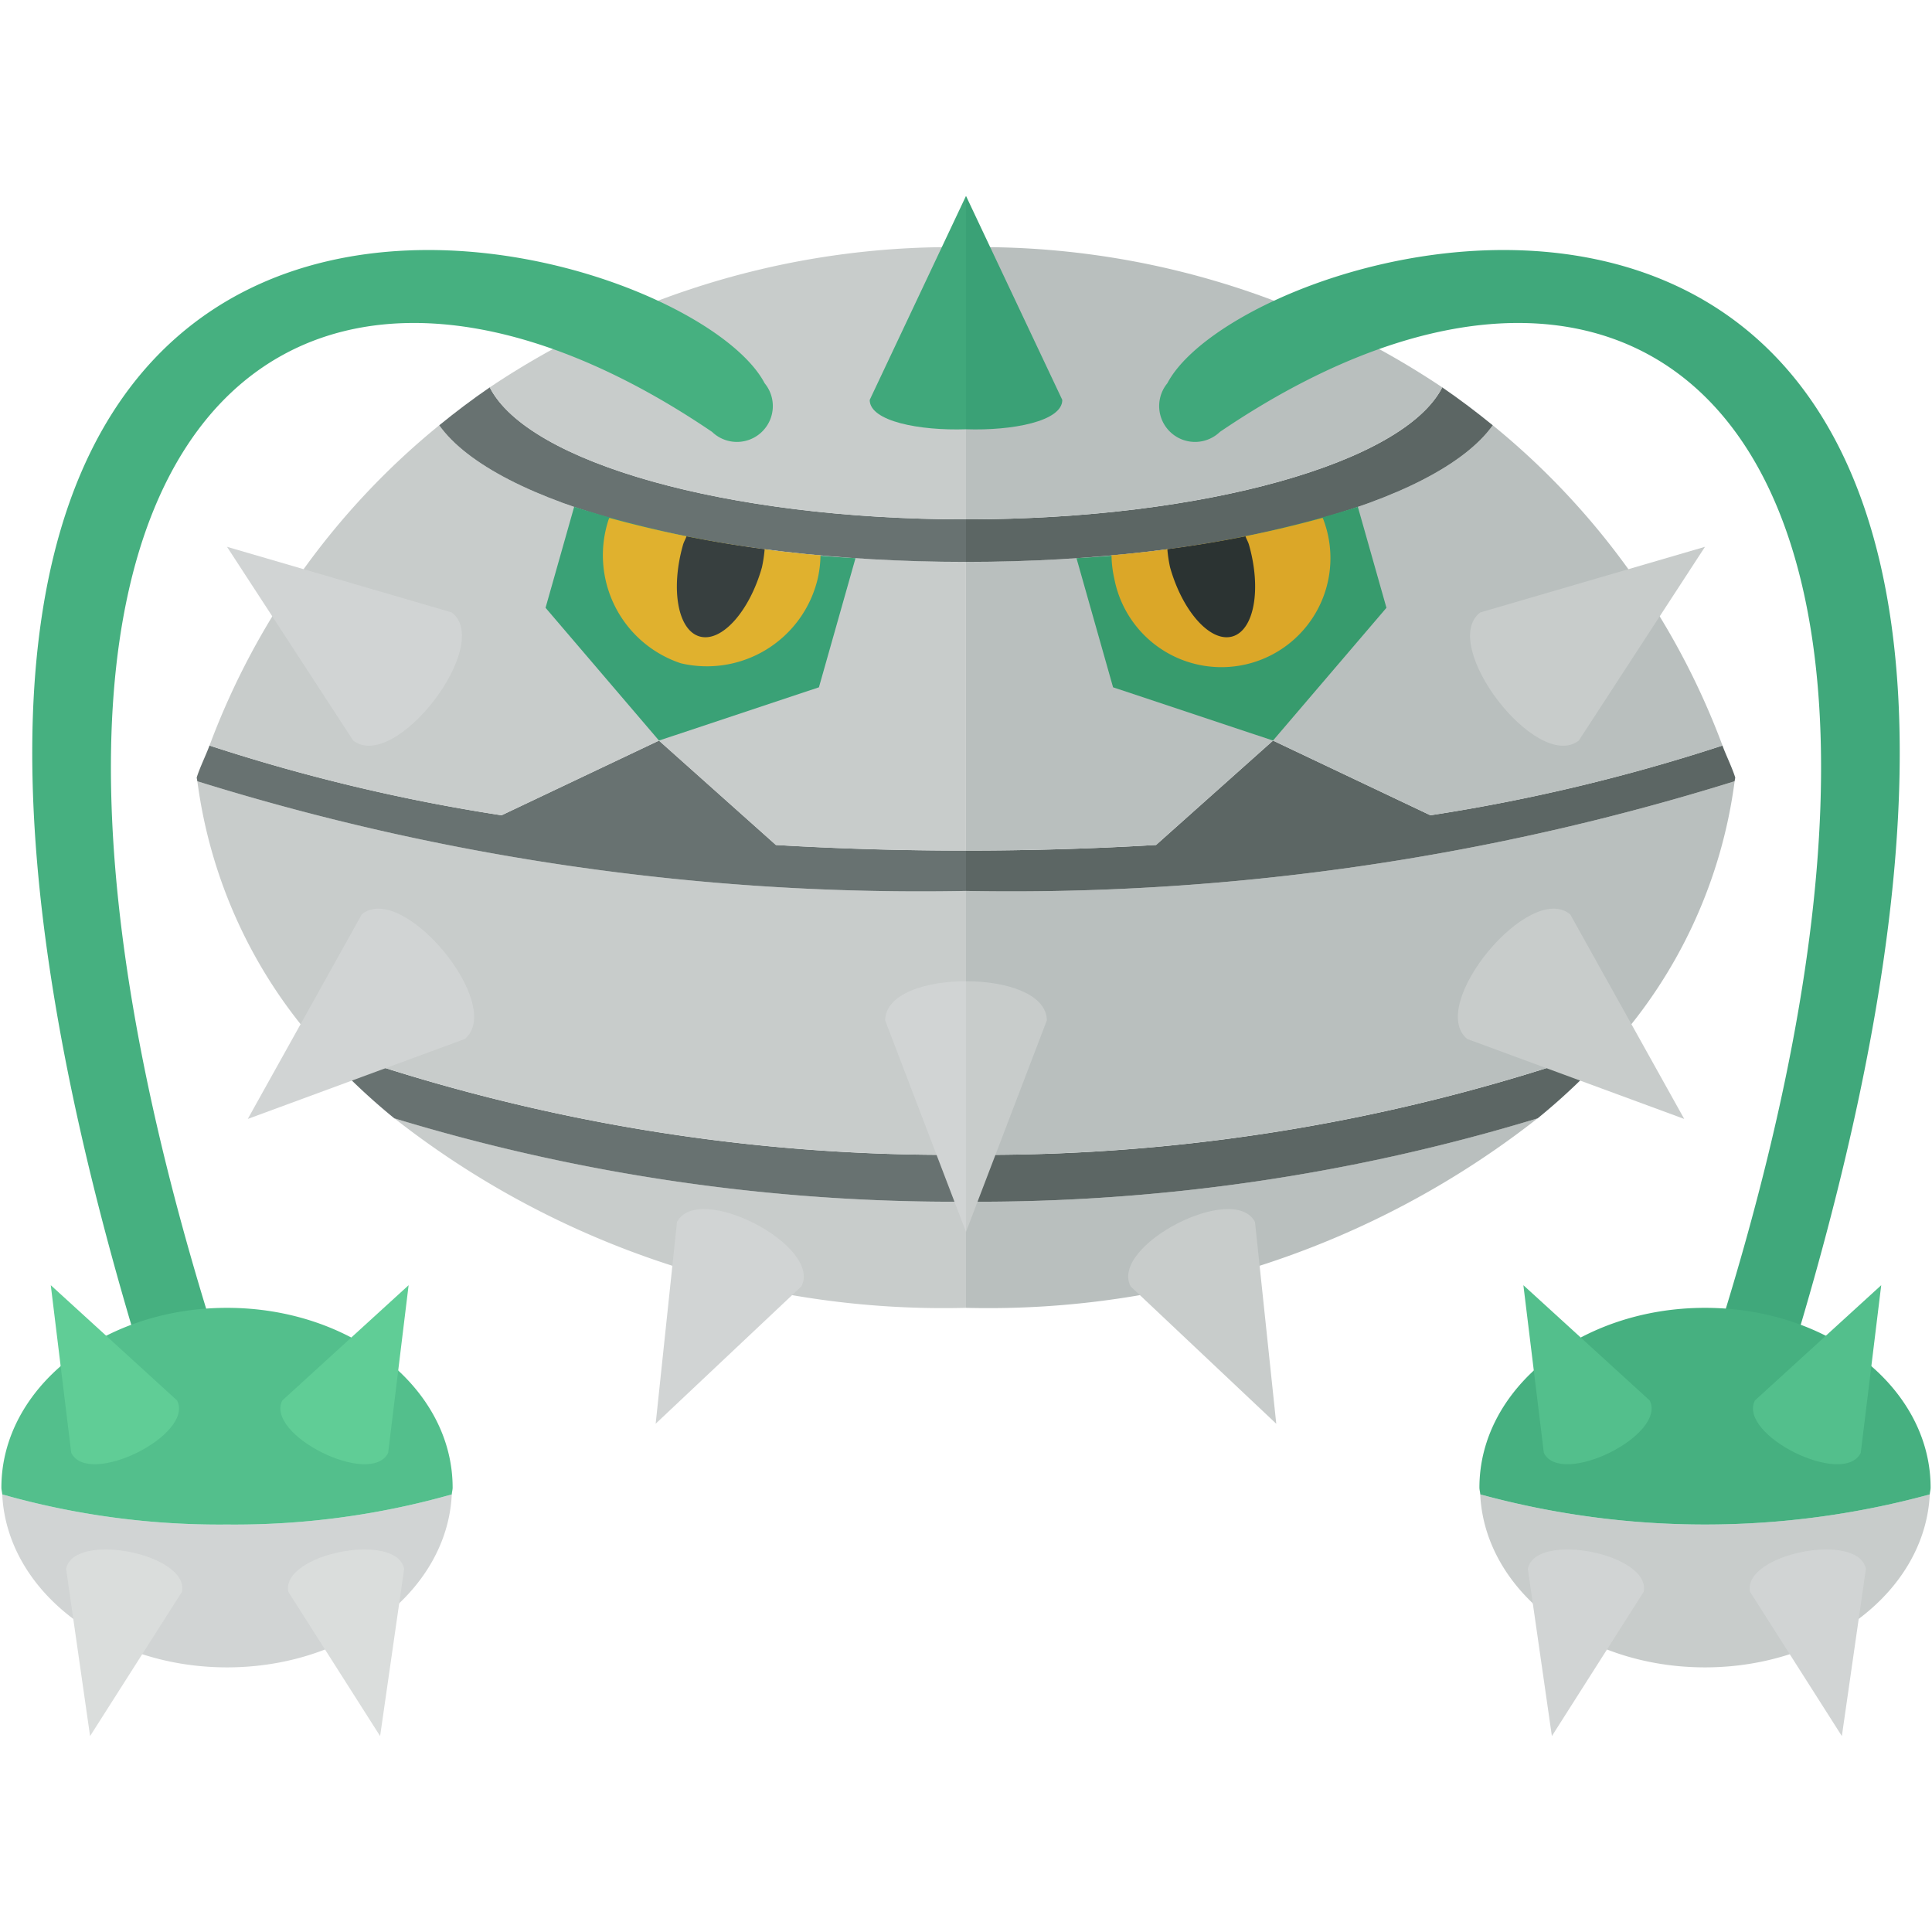<svg xmlns="http://www.w3.org/2000/svg" viewBox="0 0 32 32"><defs><style>.a{fill:#c8cccb;}.b{fill:#687271;}.c{fill:#d1d4d4;}.d{fill:#46b080;}.e{fill:#53bf8c;}.f{fill:#40a87b;}.g{fill:#60cd96;}.h{fill:#dadddc;}.i{fill:#3aa176;}.j{fill:#e0b12e;}.k{fill:#373f3f;}.l{fill:#b9bfbe;}.m{fill:#5c6664;}.n{fill:#379b6d;}.o{fill:#dba728;}.p{fill:#2b3332;}</style></defs><title>598-ferrothorn</title><path class="a" d="M6.531,18.522A14.731,14.731,0,0,0,16,21.662V19.904A31.852,31.852,0,0,1,6.531,18.522Z"/><path class="b" d="M5.277,17.318a10.589,10.589,0,0,0,1.254,1.205A31.852,31.852,0,0,0,16,19.904v-.777A30.945,30.945,0,0,1,5.277,17.318Z"/><path class="a" d="M3.269,12.94a8.159,8.159,0,0,0,2.009,4.378A30.945,30.945,0,0,0,16,19.126V14.757A40.25,40.25,0,0,1,3.269,12.94Z"/><path class="b" d="M12.852,13.995l-1.937-1.729-2.607,1.237A30.314,30.314,0,0,1,3.47,12.348c-.066.177-.155.352-.212.53.002.021.008.041.01.062A40.25,40.25,0,0,0,16,14.757v-.669C14.925,14.088,13.873,14.056,12.852,13.995Z"/><path class="a" d="M7.275,7.044a12.442,12.442,0,0,0-3.805,5.305,30.314,30.314,0,0,0,4.837,1.155l2.607-1.237,1.937,1.729c1.021.061,2.073.093,3.148.093V9.307C11.751,9.307,8.201,8.341,7.275,7.044Z"/><path class="b" d="M8.112,6.416c-.291.199-.569.41-.837.628C8.201,8.341,11.751,9.307,16,9.307V8.602C12.029,8.602,8.742,7.656,8.112,6.416Z"/><path class="a" d="M8.112,6.416C8.742,7.656,12.029,8.602,16,8.602V4.095A13.743,13.743,0,0,0,8.112,6.416Z"/><path class="c" d="M.037,24.752c.076,1.591,1.707,2.865,3.723,2.865s3.647-1.274,3.723-2.865a13.18,13.18,0,0,1-3.723.499A13.18,13.18,0,0,1,.037,24.752Z"/><path class="d" d="M2.806,23.957c.269.638,1.455.137,1.186-.501C-1.575,7.206,4.585,2.258,11.795,7.154a.594.594,0,0,0,.87-.806C11.211,3.572-5.415-.887,2.806,23.957Z"/><path class="e" d="M3.76,21.662C1.696,21.662.023,22.995.023,24.639c0,.039.012.075.014.113a13.18,13.18,0,0,0,3.723.499,13.18,13.18,0,0,0,3.723-.499c.002-.038.014-.074.014-.113C7.497,22.995,5.824,21.662,3.76,21.662Z"/><path class="f" d="M14.405,6.624c0,.354.826.512,1.595.486V3.245Z"/><path class="c" d="M7.483,10.144c.694.534-.939,2.657-1.633,2.122L3.76,9.057Z"/><path class="c" d="M14.661,16.901,16,20.404V16.253C15.332,16.25,14.664,16.464,14.661,16.901Z"/><path class="c" d="M5.992,15.145c.675-.558,2.381,1.506,1.706,2.064L4.104,18.533Z"/><path class="c" d="M11.213,20.241c.348-.674,2.409.39,2.061,1.065L10.86,23.581Z"/><path class="g" d="M2.934,23.197c.284.574-1.47,1.441-1.754.867L.841,21.287Z"/><path class="g" d="M4.675,23.197c-.284.574,1.47,1.441,1.754.867l.339-2.777Z"/><path class="h" d="M4.775,26.365c-.124-.628,1.795-1.007,1.919-.379L6.296,28.755Z"/><path class="h" d="M3.014,26.365c.124-.628-1.795-1.007-1.919-.379L1.492,28.755Z"/><path class="i" d="M9.036,10.067l1.879,2.199,2.649-.882.606-2.139a18.64,18.64,0,0,1-4.66-.851Z"/><path class="j" d="M10.08,8.607a1.886,1.886,0,0,0,1.197,2.379,1.886,1.886,0,0,0,2.266-1.398,1.861,1.861,0,0,0,.047-.39,19.191,19.191,0,0,1-3.497-.62C10.089,8.588,10.083,8.597,10.08,8.607Z"/><path class="k" d="M11.312,9.027c-.208.735-.084,1.413.277,1.515s.823-.41,1.031-1.145a2.296,2.296,0,0,0,.045-.301c-.452-.059-.882-.131-1.294-.213C11.353,8.934,11.327,8.973,11.312,9.027Z"/><path class="l" d="M25.469,18.522A14.731,14.731,0,0,1,16,21.662V19.904A31.852,31.852,0,0,0,25.469,18.522Z"/><path class="m" d="M26.723,17.318a10.589,10.589,0,0,1-1.254,1.205A31.852,31.852,0,0,1,16,19.904v-.777A30.945,30.945,0,0,0,26.723,17.318Z"/><path class="l" d="M28.731,12.94a8.159,8.159,0,0,1-2.009,4.378A30.945,30.945,0,0,1,16,19.126V14.757A40.25,40.25,0,0,0,28.731,12.94Z"/><path class="m" d="M19.148,13.995l1.937-1.729,2.607,1.237a30.314,30.314,0,0,0,4.837-1.155c.066.177.155.352.212.53-.002.021-.008.041-.01.062A40.25,40.25,0,0,1,16,14.757v-.669C17.075,14.088,18.127,14.056,19.148,13.995Z"/><path class="l" d="M24.725,7.044a12.442,12.442,0,0,1,3.805,5.305,30.314,30.314,0,0,1-4.837,1.155l-2.607-1.237L19.148,13.995c-1.021.061-2.073.093-3.148.093V9.307C20.249,9.307,23.799,8.341,24.725,7.044Z"/><path class="m" d="M23.888,6.416c.291.199.569.41.837.628C23.799,8.341,20.249,9.307,16,9.307V8.602C19.971,8.602,23.258,7.656,23.888,6.416Z"/><path class="l" d="M23.888,6.416C23.258,7.656,19.971,8.602,16,8.602V4.095A13.743,13.743,0,0,1,23.888,6.416Z"/><path class="a" d="M31.963,24.752c-.076,1.591-1.707,2.865-3.723,2.865s-3.647-1.274-3.723-2.865a14.139,14.139,0,0,0,7.445,0Z"/><path class="f" d="M29.194,23.957c-.269.638-1.455.137-1.186-.501C33.575,7.206,27.415,2.258,20.205,7.154a.594.594,0,0,1-.87-.806C20.789,3.572,37.415-.887,29.194,23.957Z"/><path class="d" d="M28.24,21.662c2.064,0,3.737,1.333,3.737,2.977,0,.039-.012.075-.014.113a14.139,14.139,0,0,1-7.445,0c-.002-.038-.014-.074-.014-.113C24.503,22.995,26.176,21.662,28.24,21.662Z"/><path class="i" d="M17.595,6.624c0,.354-.826.512-1.595.486V3.245Z"/><path class="a" d="M24.517,10.144c-.694.534.939,2.657,1.633,2.122l2.09-3.209Z"/><path class="a" d="M17.339,16.901,16,20.404V16.253C16.668,16.25,17.336,16.464,17.339,16.901Z"/><path class="a" d="M26.008,15.145c-.675-.558-2.381,1.506-1.706,2.064L27.896,18.533Z"/><path class="a" d="M20.787,20.241c-.348-.674-2.409.39-2.061,1.065l2.413,2.276Z"/><path class="e" d="M29.066,23.197c-.284.574,1.47,1.441,1.754.867l.339-2.777Z"/><path class="e" d="M27.325,23.197c.284.574-1.47,1.441-1.754.867l-.339-2.777Z"/><path class="c" d="M27.225,26.365c.124-.628-1.795-1.007-1.919-.379l.398,2.769Z"/><path class="c" d="M28.986,26.365c-.124-.628,1.795-1.007,1.919-.379l-.398,2.769Z"/><path class="n" d="M22.964,10.067l-1.879,2.199-2.649-.882-.606-2.139a18.64,18.64,0,0,0,4.66-.851Z"/><path class="o" d="M21.92,8.607a1.806,1.806,0,1,1-3.463.98,1.861,1.861,0,0,1-.047-.39,19.191,19.191,0,0,0,3.497-.62C21.911,8.588,21.917,8.597,21.92,8.607Z"/><path class="p" d="M20.688,9.027c.208.735.084,1.413-.277,1.515s-.823-.41-1.031-1.145a2.296,2.296,0,0,1-.045-.301c.452-.059.882-.131,1.294-.213C20.647,8.934,20.673,8.973,20.688,9.027Z"/></svg>